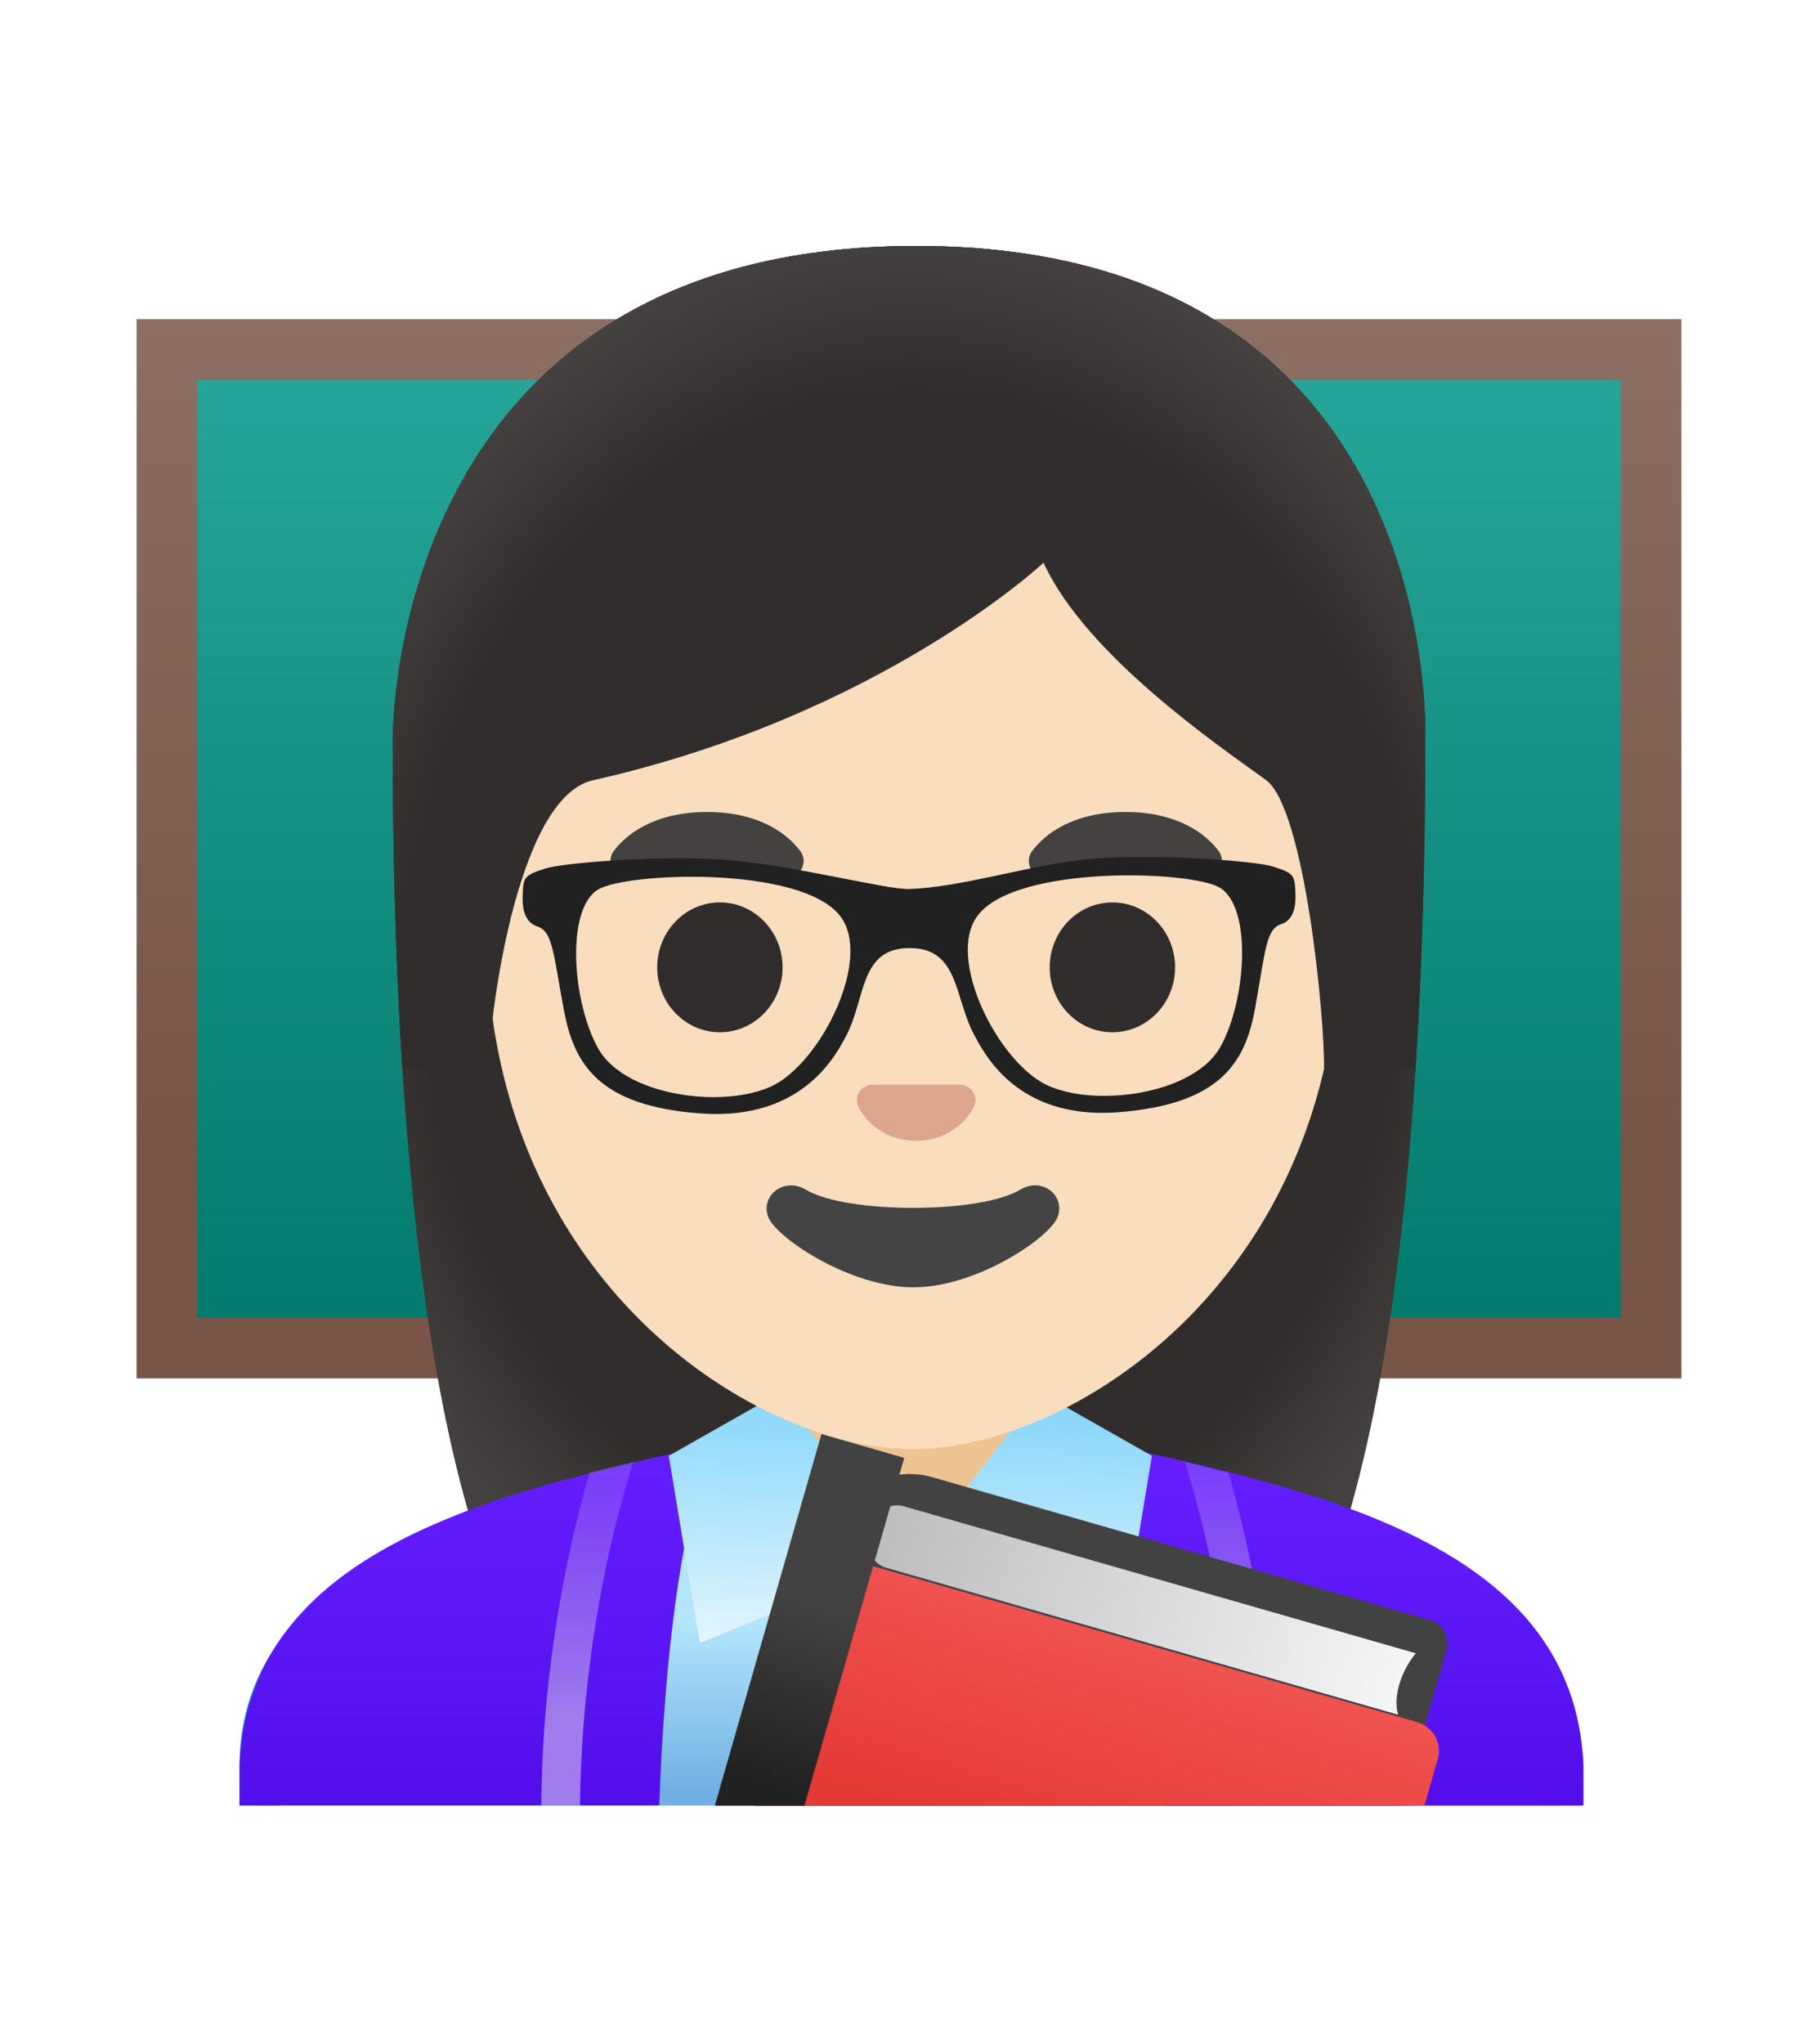 <svg width="470" height="528" viewBox="0 0 470 528" fill="none" xmlns="http://www.w3.org/2000/svg">
<g filter="url(#filter0_d_25_89)">
<path d="M43.167 87.277H426.866V345.273H43.167V87.277Z" fill="url(#paint0_linear_25_89)"/>
<path d="M419.012 95.131V337.452H50.988V95.131H419.012ZM434.688 79.455H35.312V353.127H434.688V79.455Z" fill="url(#paint1_linear_25_89)"/>
<path d="M236.897 60.552C100.411 60.552 101.509 186.754 101.509 188.751C101.509 270.49 107.766 385.943 140.481 431.371C153.461 449.377 178.522 450.375 178.522 450.375L235 450.308L291.478 450.375C291.478 450.375 316.572 449.377 329.519 431.371C362.234 385.943 368.491 270.49 368.491 188.751C368.458 186.754 373.383 60.552 236.897 60.552Z" fill="#312D2D"/>
<path d="M236.897 60.552C100.411 60.552 101.509 186.754 101.509 188.751C101.509 270.49 107.766 385.943 140.481 431.371C153.461 449.377 178.522 450.375 178.522 450.375L235 450.308L291.478 450.375C291.478 450.375 316.572 449.377 329.519 431.371C362.234 385.943 368.491 270.49 368.491 188.751C368.458 186.754 373.383 60.552 236.897 60.552Z" fill="url(#paint2_radial_25_89)"/>
<path d="M403.07 463.488V452.904C403.07 401.418 318.736 374.494 235.466 374.494H235C151.331 374.594 66.93 398.856 66.93 452.904V463.488H403.07Z" fill="url(#paint3_linear_25_89)"/>
<path d="M71.922 463.488V452.904C71.922 402.317 153.827 379.586 235 379.486H235.433C278.365 379.486 320.034 386.775 349.787 399.455C371.819 408.873 398.078 425.78 398.078 452.871V463.455H408.062V452.871C408.062 397.125 320.666 369.502 235.433 369.502H235C150.166 369.601 61.938 393.73 61.938 452.904V463.488H71.922Z" fill="#3488C1"/>
<path d="M61.938 452.871V463.455H170.434C173.03 390.968 184.346 370.234 184.346 370.234C127.934 382.548 64.434 397.125 61.938 452.871Z" fill="url(#paint4_linear_25_89)"/>
<path d="M286.952 370.267C286.952 370.267 298.234 391.001 300.864 463.488H409.36V452.904C406.864 397.125 343.364 382.548 286.952 370.267Z" fill="url(#paint5_linear_25_89)"/>
<path d="M149.966 463.488C150.066 447.047 151.897 412.767 163.678 374.727L152.429 377.456C141.713 414.664 139.982 447.213 139.949 463.488H149.966Z" fill="url(#paint6_linear_25_89)"/>
<path d="M330.051 463.488C330.018 447.213 328.287 414.664 317.571 377.456L306.322 374.727C318.103 412.767 319.934 447.047 320.034 463.488H330.051Z" fill="url(#paint7_linear_25_89)"/>
<path d="M235 358.286H204.781V391.5C204.781 406.51 217.095 418.691 232.271 418.691H237.762C252.939 418.691 265.253 406.51 265.253 391.5V358.286H235Z" fill="#EDC391"/>
<path d="M201.719 356.788L234.933 399.421C234.933 399.421 236.598 398.157 234.933 399.421L180.918 421.52L172.897 373.129L201.719 356.788Z" fill="url(#paint8_linear_25_89)"/>
<path d="M268.98 356.788L235.766 399.421C235.766 399.421 234.101 398.157 235.766 399.421L289.781 421.52L297.802 373.129L268.98 356.788Z" fill="url(#paint9_linear_25_89)"/>
<path d="M358.107 463.488L360.637 454.668L362.733 447.413L362.534 447.346L362.567 447.18L357.408 445.716L362.867 426.679C363.199 425.514 363.166 424.349 362.867 423.284C362.867 423.251 362.833 423.184 362.833 423.151C362.809 423.033 362.764 422.92 362.7 422.818C362.134 421.021 360.836 419.59 359.072 419.057L358.573 418.924H358.54L346.06 415.33L229.808 381.882C229.642 381.849 229.509 381.849 229.375 381.782C224.179 380.414 218.652 381.136 213.981 383.792C209.309 386.448 205.863 390.828 204.381 395.993L199.589 412.734C199.256 413.866 198.89 415.097 198.49 416.428L194.097 431.771L184.978 463.488H358.107Z" fill="url(#paint10_linear_25_89)"/>
<path d="M362.434 463.488L373.949 423.351C374.914 419.989 372.984 416.495 369.623 415.563L240.858 378.621C235.61 377.121 229.982 377.764 225.209 380.41C220.435 383.055 216.906 387.487 215.397 392.732L195.096 463.521L362.434 463.488Z" fill="#424242"/>
<path d="M368.258 463.488L371.719 451.407C372.884 447.346 370.455 443.086 366.328 441.922L228.144 402.317C213.068 397.99 210.438 410.138 206.212 424.882L195.129 463.488H368.258Z" fill="url(#paint11_linear_25_89)"/>
<path opacity="0.2" d="M236.098 389.038C236.697 389.038 237.363 389.104 238.062 389.271L362.035 424.882L361.003 428.476C321.764 417.526 246.881 396.459 231.406 391.334C232.204 390.236 233.769 389.038 236.098 389.038ZM236.098 377.955C221.055 377.955 213.534 396.493 225.715 401.052C239.127 406.044 368.591 442.055 368.591 442.055L373.849 423.683C374.881 420.156 373.217 416.561 370.155 415.696L240.891 378.554C239.227 378.155 237.629 377.955 236.098 377.955Z" fill="#424242"/>
<path d="M366.028 424.149L233.569 386.142C229.975 385.11 226.047 387.673 224.849 391.833L224.65 392.565C223.451 396.726 225.415 400.986 229.009 402.017L361.469 440.025C361.469 440.025 360.337 437.262 361.702 432.37C363.066 427.444 366.028 424.149 366.028 424.149Z" fill="url(#paint12_linear_25_89)"/>
<path d="M207.976 463.488L233.769 373.662L212.369 367.505L184.812 463.488H207.976Z" fill="url(#paint13_linear_25_89)"/>
<path d="M236.032 104.383C178.788 104.383 125.771 146.95 125.771 237.209C125.771 309.695 170.667 352.595 209.74 366.44C219.058 369.735 228.044 371.399 236.032 371.399C243.953 371.399 252.905 369.768 262.158 366.506C301.296 352.728 346.293 309.828 346.293 237.242C346.293 146.95 293.275 104.383 236.032 104.383Z" fill="#F9DDBD"/>
<path d="M249.544 277.512C249.178 277.379 248.845 277.279 248.479 277.246H225.215C224.849 277.279 224.516 277.379 224.15 277.512C222.054 278.378 220.889 280.541 221.887 282.87C222.886 285.2 227.512 291.723 236.83 291.723C246.149 291.723 250.775 285.2 251.807 282.87C252.805 280.541 251.641 278.344 249.544 277.512Z" fill="#DBA689"/>
<path d="M186.11 263.701C195.061 263.701 202.318 256.191 202.318 246.927C202.318 237.663 195.061 230.153 186.11 230.153C177.158 230.153 169.902 237.663 169.902 246.927C169.902 256.191 177.158 263.701 186.11 263.701Z" fill="#312D2D"/>
<path d="M287.584 263.701C296.536 263.701 303.792 256.191 303.792 246.927C303.792 237.663 296.536 230.153 287.584 230.153C278.633 230.153 271.376 237.663 271.376 246.927C271.376 256.191 278.633 263.701 287.584 263.701Z" fill="#312D2D"/>
<path d="M206.844 216.807C203.749 212.714 196.627 206.79 182.782 206.79C168.937 206.79 161.781 212.747 158.719 216.807C157.355 218.604 157.688 220.701 158.653 221.966C159.518 223.131 162.114 224.229 164.976 223.264C167.838 222.299 173.43 219.403 182.782 219.337C192.134 219.403 197.725 222.299 200.587 223.264C203.449 224.229 206.045 223.164 206.911 221.966C207.876 220.701 208.209 218.604 206.844 216.807Z" fill="#454140"/>
<path d="M315.008 216.807C311.913 212.714 304.791 206.79 290.946 206.79C277.101 206.79 269.945 212.747 266.883 216.807C265.519 218.604 265.852 220.701 266.817 221.966C267.682 223.131 270.278 224.229 273.14 223.264C276.002 222.299 281.594 219.403 290.946 219.337C300.298 219.403 305.889 222.299 308.751 223.264C311.613 224.229 314.209 223.164 315.075 221.966C316.007 220.701 316.339 218.604 315.008 216.807Z" fill="#454140"/>
<path d="M263.688 304.403C253.205 310.627 218.859 310.627 208.408 304.403C202.384 300.842 196.261 306.3 198.757 311.759C201.22 317.117 219.957 329.597 236.132 329.597C252.306 329.597 270.811 317.117 273.273 311.759C275.77 306.3 269.712 300.809 263.688 304.403Z" fill="#444444"/>
<path d="M334.611 227.158C334.378 223.197 334.211 222.798 328.986 221.134C324.893 219.836 302.528 218.005 285.687 218.937C284.489 219.004 283.324 219.07 282.226 219.17C266.95 220.468 248.612 226.625 234.834 226.958C228.976 227.091 204.847 220.768 187.774 219.436C186.676 219.37 185.577 219.27 184.446 219.237C167.572 218.371 145.107 220.335 141.014 221.666C135.789 223.364 135.622 223.763 135.422 227.723C135.19 231.651 135.855 235.045 138.95 236.077C143.177 237.475 143.21 242.733 146.039 257.843C148.602 271.621 154.759 282.504 181.217 284.401C182.349 284.468 183.414 284.535 184.479 284.535C207.876 284.867 215.93 269.458 218.592 264.333C223.551 254.814 221.987 241.702 235.1 241.668C248.179 241.635 246.948 254.515 251.973 264C254.669 269.092 262.524 284.568 285.721 284.235C286.852 284.235 288.017 284.168 289.215 284.069C315.64 282.005 321.764 271.089 324.227 257.31C326.956 242.168 326.989 236.876 331.183 235.478C334.211 234.48 334.844 231.118 334.611 227.158ZM199.622 277.878C195.562 279.775 190.137 280.74 184.412 280.74C172.465 280.707 159.219 276.514 154.426 268.06C147.637 256.013 145.873 231.651 154.526 226.559C158.32 224.329 171.133 222.798 184.379 223.364C198.124 223.963 212.335 226.825 217.461 233.548C225.981 244.63 212.469 271.821 199.622 277.878ZM315.774 267.561C311.014 276.081 297.669 280.374 285.654 280.408C279.996 280.441 274.638 279.509 270.644 277.645C257.764 271.655 244.119 244.564 252.506 233.415C257.598 226.625 271.876 223.696 285.654 223.031C298.867 222.398 311.647 223.863 315.407 226.059C324.127 231.118 322.496 255.48 315.774 267.561Z" fill="#212121" stroke="#212121" stroke-width="0.55" stroke-miterlimit="10"/>
<path d="M236.897 60.552C100.411 60.552 101.509 186.754 101.509 188.751C101.509 214.577 102.141 243.765 104.005 273.019L126.37 272.953C126.17 263.235 132.993 203.162 153.261 198.602C227.678 181.862 269.779 142.39 269.779 142.39C280.728 166.286 314.975 189.616 327.256 198.503C337.34 205.791 342.498 260.239 342.299 272.986H365.895C365.895 272.82 365.962 272.653 365.962 272.453C367.825 243.332 368.425 214.344 368.425 188.685C368.458 186.754 373.383 60.552 236.897 60.552Z" fill="#312D2D"/>
<path d="M236.897 60.552C100.411 60.552 101.509 186.754 101.509 188.751C101.509 214.577 102.141 243.765 104.005 273.019L126.37 272.953C126.17 263.235 132.993 203.162 153.261 198.602C227.678 181.862 269.779 142.39 269.779 142.39C280.728 166.286 314.975 189.616 327.256 198.503C337.34 205.791 342.498 260.239 342.299 272.986H365.895C365.895 272.82 365.962 272.653 365.962 272.453C367.825 243.332 368.425 214.344 368.425 188.685C368.458 186.754 373.383 60.552 236.897 60.552Z" fill="url(#paint14_radial_25_89)"/>
</g>
<defs>
<filter id="filter0_d_25_89" x="-20" y="-17" width="510" height="568" filterUnits="userSpaceOnUse" color-interpolation-filters="sRGB">
<feFlood flood-opacity="0" result="BackgroundImageFix"/>
<feColorMatrix in="SourceAlpha" type="matrix" values="0 0 0 0 0 0 0 0 0 0 0 0 0 0 0 0 0 0 127 0" result="hardAlpha"/>
<feOffset dy="3"/>
<feGaussianBlur stdDeviation="10"/>
<feComposite in2="hardAlpha" operator="out"/>
<feColorMatrix type="matrix" values="0 0 0 0 0 0 0 0 0 0 0 0 0 0 0 0 0 0 0.5 0"/>
<feBlend mode="normal" in2="BackgroundImageFix" result="effect1_dropShadow_25_89"/>
<feBlend mode="normal" in="SourceGraphic" in2="effect1_dropShadow_25_89" result="shape"/>
</filter>
<linearGradient id="paint0_linear_25_89" x1="234.997" y1="88.924" x2="234.997" y2="345.503" gradientUnits="userSpaceOnUse">
<stop stop-color="#26A69A"/>
<stop offset="1" stop-color="#00796B"/>
</linearGradient>
<linearGradient id="paint1_linear_25_89" x1="234.997" y1="79.439" x2="234.997" y2="353.114" gradientUnits="userSpaceOnUse">
<stop stop-color="#8D6E63"/>
<stop offset="0.779" stop-color="#795548"/>
</linearGradient>
<radialGradient id="paint2_radial_25_89" cx="0" cy="0" r="1" gradientUnits="userSpaceOnUse" gradientTransform="translate(235 245.484) scale(158.192 188.265)">
<stop offset="0.794" stop-color="#454140" stop-opacity="0"/>
<stop offset="1" stop-color="#454140"/>
</radialGradient>
<linearGradient id="paint3_linear_25_89" x1="235" y1="415.952" x2="235" y2="460.859" gradientUnits="userSpaceOnUse">
<stop stop-color="#B3E5FC"/>
<stop offset="1" stop-color="#70AFE3"/>
</linearGradient>
<linearGradient id="paint4_linear_25_89" x1="123.142" y1="369.512" x2="123.142" y2="460.389" gradientUnits="userSpaceOnUse">
<stop stop-color="#651FFF"/>
<stop offset="0.705" stop-color="#5914F2"/>
<stop offset="1" stop-color="#530EEB"/>
</linearGradient>
<linearGradient id="paint5_linear_25_89" x1="348.156" y1="373.848" x2="348.156" y2="460.25" gradientUnits="userSpaceOnUse">
<stop stop-color="#651FFF"/>
<stop offset="0.705" stop-color="#5914F2"/>
<stop offset="1" stop-color="#530EEB"/>
</linearGradient>
<linearGradient id="paint6_linear_25_89" x1="151.8" y1="380.484" x2="151.8" y2="458.955" gradientUnits="userSpaceOnUse">
<stop stop-color="#D1C4E9" stop-opacity="0.2"/>
<stop offset="0.785" stop-color="#D1C4E9" stop-opacity="0.6"/>
</linearGradient>
<linearGradient id="paint7_linear_25_89" x1="318.2" y1="376.368" x2="318.2" y2="458.323" gradientUnits="userSpaceOnUse">
<stop stop-color="#D1C4E9" stop-opacity="0.2"/>
<stop offset="0.785" stop-color="#D1C4E9" stop-opacity="0.6"/>
</linearGradient>
<linearGradient id="paint8_linear_25_89" x1="202.847" y1="420.838" x2="205.633" y2="353.347" gradientUnits="userSpaceOnUse">
<stop stop-color="#E1F5FE"/>
<stop offset="1" stop-color="#81D4FA"/>
</linearGradient>
<linearGradient id="paint9_linear_25_89" x1="264.853" y1="423.397" x2="267.639" y2="355.906" gradientUnits="userSpaceOnUse">
<stop stop-color="#E1F5FE"/>
<stop offset="1" stop-color="#81D4FA"/>
</linearGradient>
<linearGradient id="paint10_linear_25_89" x1="285.421" y1="406.72" x2="264.344" y2="495.471" gradientUnits="userSpaceOnUse">
<stop offset="0.002" stop-color="#212121" stop-opacity="0.2"/>
<stop offset="1" stop-color="#212121" stop-opacity="0.6"/>
</linearGradient>
<linearGradient id="paint11_linear_25_89" x1="294.534" y1="419.56" x2="277.337" y2="477.246" gradientUnits="userSpaceOnUse">
<stop stop-color="#EF5350"/>
<stop offset="1" stop-color="#E53935"/>
</linearGradient>
<linearGradient id="paint12_linear_25_89" x1="224.762" y1="392.191" x2="363.74" y2="432.074" gradientUnits="userSpaceOnUse">
<stop offset="0.01" stop-color="#BDBDBD"/>
<stop offset="0.987" stop-color="#F5F5F5"/>
</linearGradient>
<linearGradient id="paint13_linear_25_89" x1="196.91" y1="457.184" x2="211.47" y2="411.423" gradientUnits="userSpaceOnUse">
<stop stop-color="#212121"/>
<stop offset="1" stop-color="#424242"/>
</linearGradient>
<radialGradient id="paint14_radial_25_89" cx="0" cy="0" r="1" gradientUnits="userSpaceOnUse" gradientTransform="translate(236.108 258.894) scale(165.701 201.078)">
<stop offset="0.794" stop-color="#454140" stop-opacity="0"/>
<stop offset="1" stop-color="#454140"/>
</radialGradient>
</defs>
</svg>
